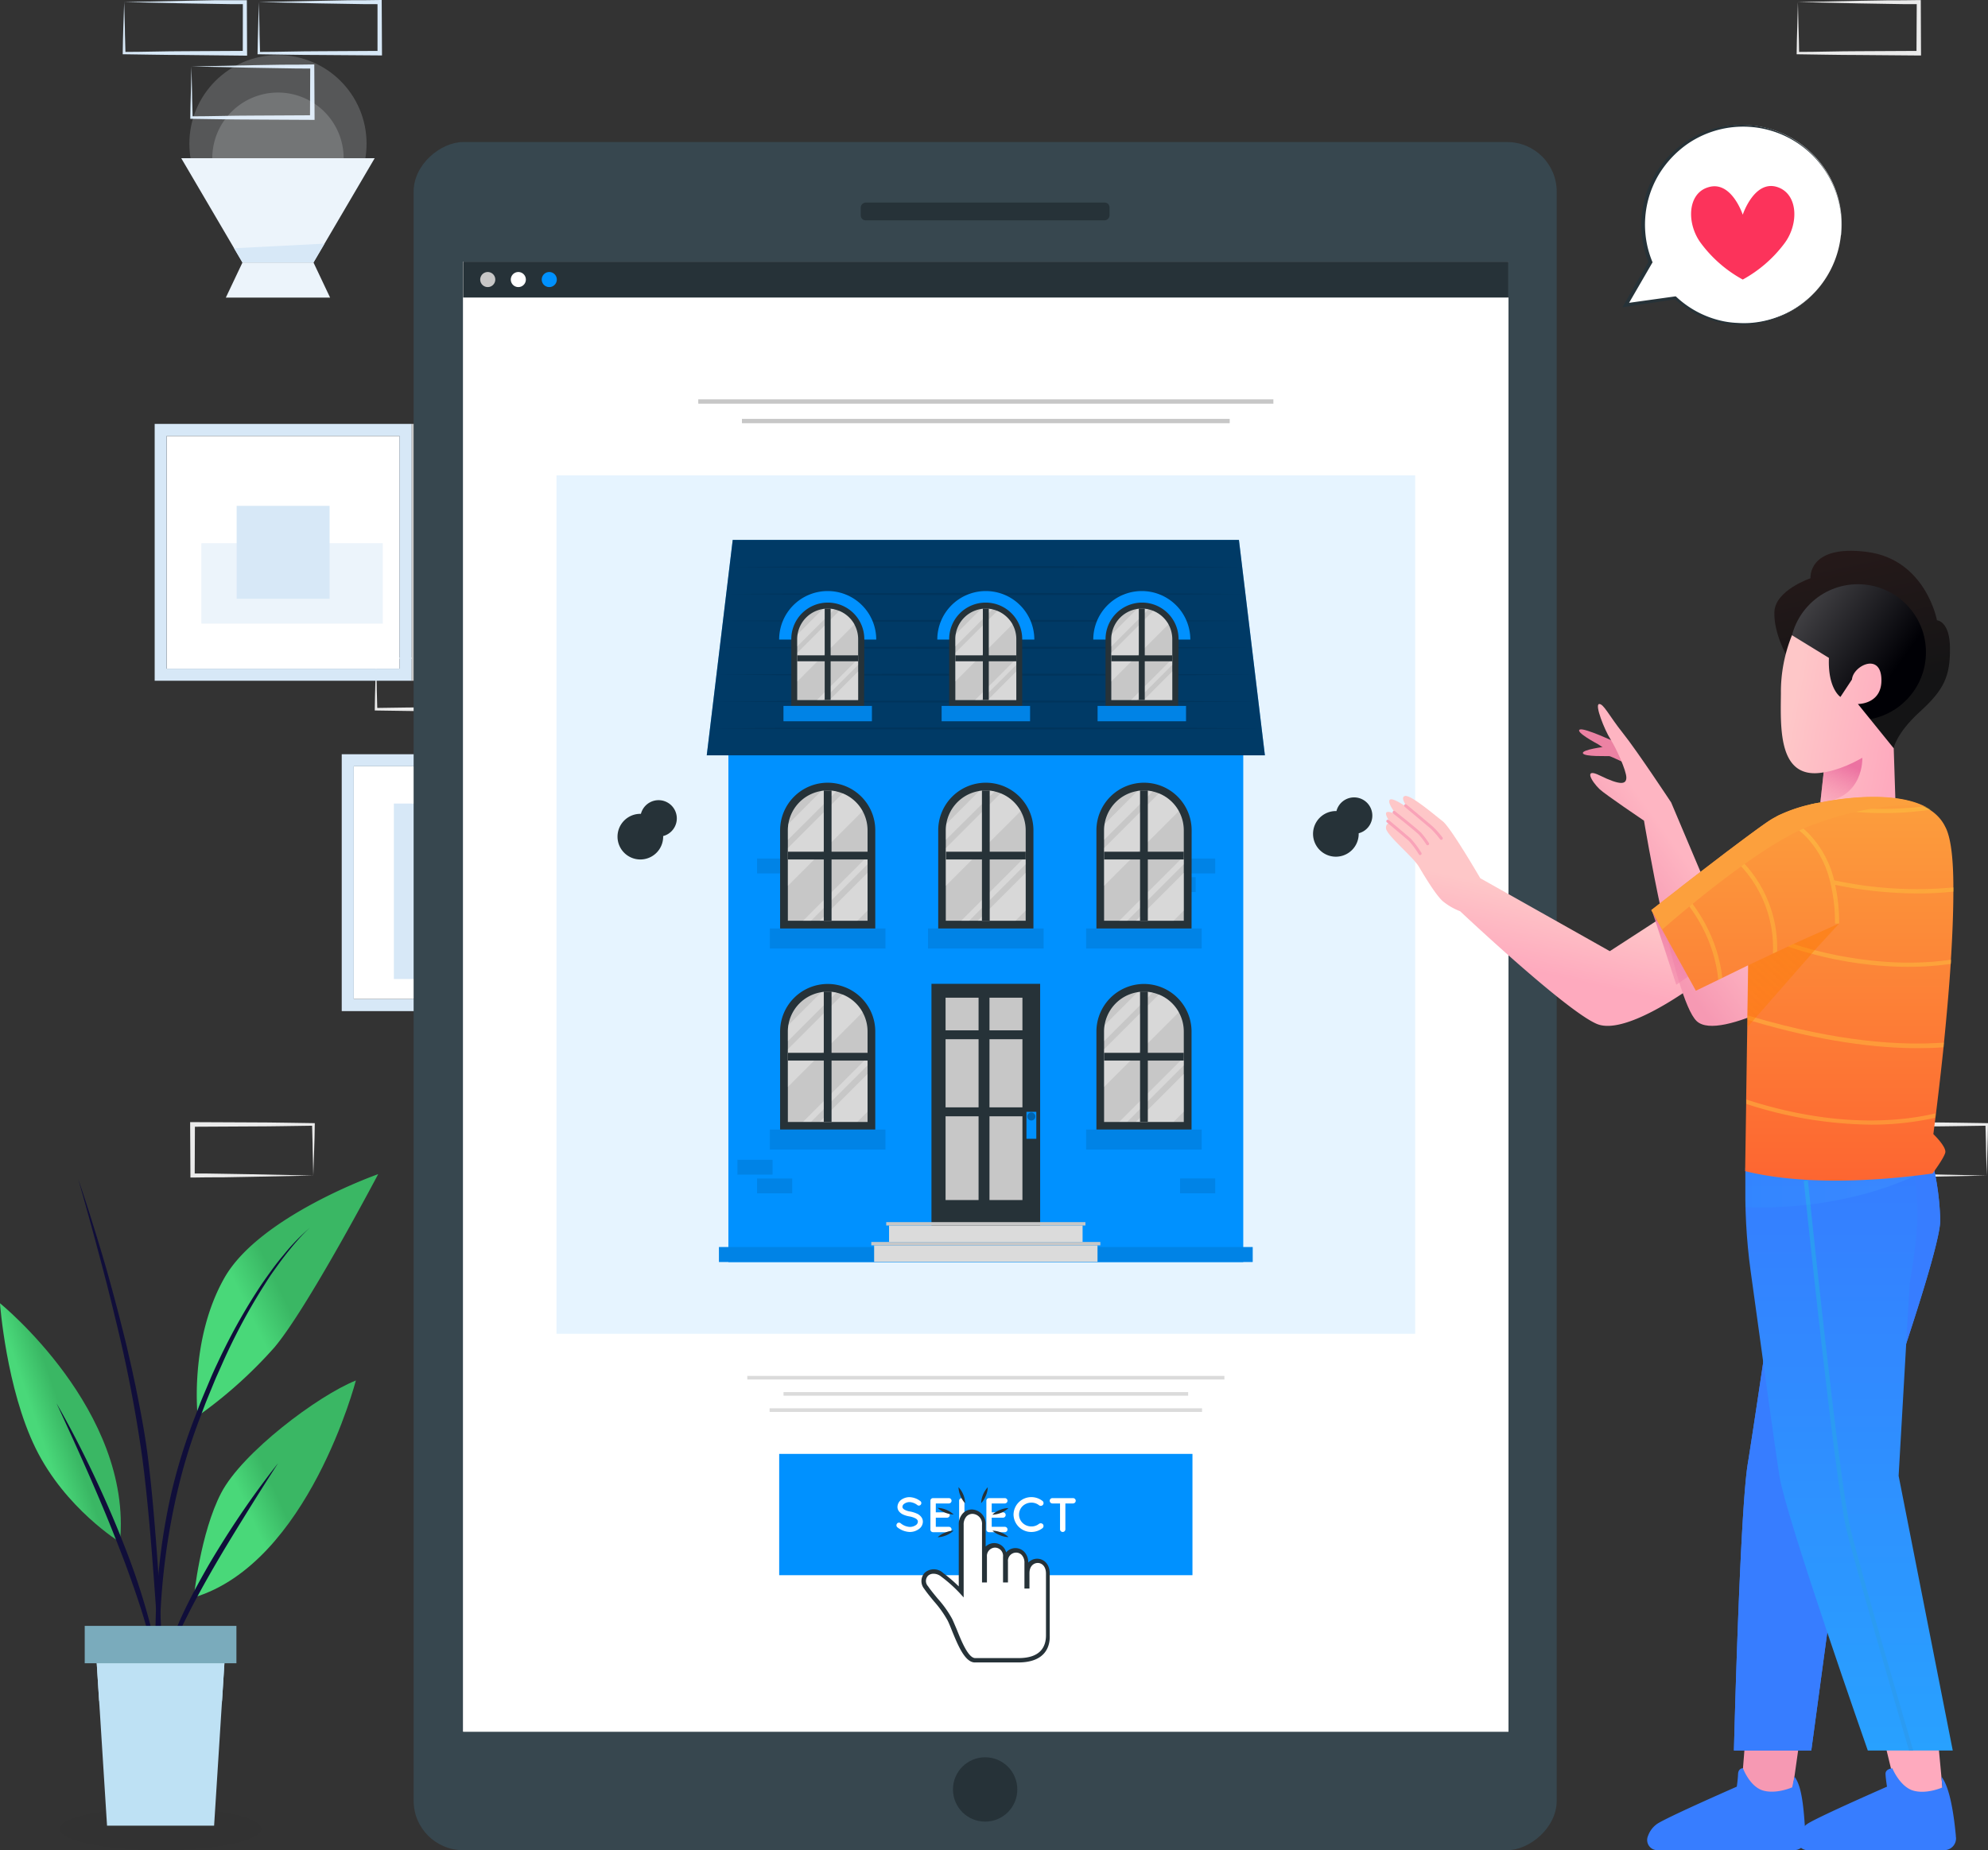 <svg xmlns="http://www.w3.org/2000/svg" xmlns:xlink="http://www.w3.org/1999/xlink" width="517.573" height="481.806" viewBox="0 0 517.573 481.806">
  <rect x="0" y="0" width="517.573" height="481.806" fill="#333333" stroke="none"/>
  <defs>
    <linearGradient id="linear-gradient" x1="0.662" y1="0.768" x2="0.5" y2="0.868" gradientUnits="objectBoundingBox">
      <stop offset="0" stop-color="#3ab764"/>
      <stop offset="1" stop-color="#49d879"/>
    </linearGradient>
    <linearGradient id="linear-gradient-4" x1="0.403" y1="0.748" x2="0.498" y2="0.438" gradientUnits="objectBoundingBox">
      <stop offset="0" stop-color="#feaabe"/>
      <stop offset="1" stop-color="#fec7c8"/>
    </linearGradient>
    <linearGradient id="linear-gradient-5" x1="0.242" y1="0.703" x2="0.445" y2="0.504" gradientUnits="objectBoundingBox">
      <stop offset="0" stop-color="#f699b3"/>
      <stop offset="1" stop-color="#feb5c2"/>
    </linearGradient>
    <linearGradient id="linear-gradient-6" x1="0.663" y1="0.011" x2="0.108" y2="1.48" gradientUnits="objectBoundingBox">
      <stop offset="0" stop-color="#ec72a1"/>
      <stop offset="1" stop-color="#f699b3" stop-opacity="0.302"/>
    </linearGradient>
    <linearGradient id="linear-gradient-7" x1="0.5" x2="0.5" y2="1" gradientUnits="objectBoundingBox">
      <stop offset="0" stop-color="#367cff"/>
      <stop offset="1" stop-color="#28a1ff"/>
    </linearGradient>
    <linearGradient id="linear-gradient-8" y1="0.5" x2="1" y2="0.5" gradientUnits="objectBoundingBox">
      <stop offset="0" stop-color="#28a1ff"/>
      <stop offset="1" stop-color="#56b5ff"/>
    </linearGradient>
    <linearGradient id="linear-gradient-9" x1="0.558" y1="0.711" x2="0.433" y2="0.041" gradientUnits="objectBoundingBox">
      <stop offset="0" stop-color="#141415"/>
      <stop offset="1" stop-color="#251919"/>
    </linearGradient>
    <linearGradient id="linear-gradient-10" x1="0.549" y1="0.796" x2="0.387" y2="-0.177" gradientUnits="objectBoundingBox">
      <stop offset="0" stop-color="#000005"/>
      <stop offset="1" stop-color="#4e4d50"/>
    </linearGradient>
    <linearGradient id="linear-gradient-11" x1="0.997" y1="0.702" x2="0.107" y2="0.457" xlink:href="#linear-gradient-4"/>
    <linearGradient id="linear-gradient-12" x1="0.597" y1="0.138" x2="0.19" y2="1.109" xlink:href="#linear-gradient-6"/>
    <linearGradient id="linear-gradient-13" x1="0.5" x2="0.5" y2="1" gradientUnits="objectBoundingBox">
      <stop offset="0" stop-color="#fca03d"/>
      <stop offset="1" stop-color="#fd6531"/>
    </linearGradient>
    <linearGradient id="linear-gradient-14" x1="-0.075" y1="-4.345" x2="3.11" y2="22.143" gradientUnits="objectBoundingBox">
      <stop offset="0" stop-color="#fed450"/>
      <stop offset="1" stop-color="#feb202" stop-opacity="0.302"/>
    </linearGradient>
    <linearGradient id="linear-gradient-15" x1="-0.827" y1="0.024" x2="6.514" y2="2.678" xlink:href="#linear-gradient-14"/>
    <linearGradient id="linear-gradient-16" x1="-0.842" y1="0.026" x2="6.589" y2="2.67" xlink:href="#linear-gradient-14"/>
    <linearGradient id="linear-gradient-17" x1="-0.309" y1="-0.313" x2="3.726" y2="4.434" xlink:href="#linear-gradient-14"/>
    <linearGradient id="linear-gradient-18" x1="-0.095" y1="-2.655" x2="3.231" y2="14.426" xlink:href="#linear-gradient-14"/>
    <linearGradient id="linear-gradient-19" x1="-0.123" y1="-2.215" x2="3.328" y2="12.707" xlink:href="#linear-gradient-14"/>
    <linearGradient id="linear-gradient-20" x1="-0.097" y1="-2.882" x2="3.205" y2="15.071" xlink:href="#linear-gradient-14"/>
    <linearGradient id="linear-gradient-21" x1="0.586" y1="0.102" x2="-2.506" y2="3.883" gradientUnits="objectBoundingBox">
      <stop offset="0" stop-color="#fe7b03"/>
      <stop offset="1" stop-color="#fe7b03" stop-opacity="0.302"/>
    </linearGradient>
  </defs>
  <g id="Group_1260" data-name="Group 1260" transform="translate(1960.428 -1785)">
    <g id="Select_house-cuate" data-name="Select house-cuate" transform="translate(-1928.476 1785)">
      <g id="freepik--background-complete--inject-2" transform="translate(0 0)">
        <path id="Path_27985" data-name="Path 27985" d="M60.777,61.6l15.591-.333,7.914-.131c2.65,0,5.3,0,7.962-.059h.523v.535l.071,13.3v.594h-.594l-15.7-.083c-5.253,0-10.493-.131-15.734-.19H60.48v-.321c0-2.258.107-4.492.154-6.714Zm0,0,.166,6.726c0,2.21.131,4.4.154,6.572l-.321-.321c5.241,0,10.481-.19,15.734-.19l15.734-.083-.594.594.059-13.3.535.535c-2.6,0-5.181,0-7.784-.071l-7.819-.131Z" transform="translate(-42.892 -44.289)" fill="#d7e8f7"/>
        <path id="Path_27986" data-name="Path 27986" d="M75.553,47.5l15.591-.333,7.914-.154c2.65,0,5.312,0,7.962-.059h.523v.535l.071,13.3v.594h-.57L91.287,61.27c-5.253,0-10.493-.131-15.734-.19H75.22v-.285c0-2.258.107-4.492.154-6.714Zm0,0,.166,6.726c0,2.21.131,4.4.154,6.572l-.321-.321c5.241,0,10.481-.19,15.734-.19l15.758-.083-.594.594V47.5l.535.535c-2.591,0-5.181,0-7.784-.071l-7.819-.131Z" transform="translate(-40.116 -46.95)" fill="#d7e8f7"/>
        <path id="Path_27987" data-name="Path 27987" d="M101.233,191.265l15.591-.333,7.914-.131c2.65,0,5.312,0,7.962-.071h.523v.535l.071,13.3v.594H132.7l-15.734-.083c-5.253,0-10.493-.131-15.734-.19H100.9v-.321c0-2.258.107-4.5.154-6.726Zm0,0,.166,6.714c0,2.21.131,4.409.154,6.583l-.321-.333c5.241-.059,10.481-.178,15.734-.19l15.734-.071-.594.594v-13.3l.535.523c-2.6,0-5.181,0-7.784-.059l-7.819-.131Z" transform="translate(-35.279 -19.869)" fill="#ebebeb"/>
        <path id="Path_27988" data-name="Path 27988" d="M116.053,177.155l15.591-.333,7.914-.131c2.65-.059,5.312,0,7.962-.071h.523v.535l.071,13.3v.594h-.594l-15.734-.083c-5.253,0-10.493-.131-15.734-.19h-.333v-.321c0-2.258.107-4.5.166-6.726Zm0,0,.166,6.714c0,2.21.131,4.409.154,6.583l-.321-.309c5.241,0,10.481-.178,15.734-.19l15.734-.071-.594.594v-13.3l.535.523h-7.784l-7.819-.131Z" transform="translate(-32.488 -22.526)" fill="#ebebeb"/>
        <path id="Path_27989" data-name="Path 27989" d="M46.06,47.487l15.6-.333L69.518,47H78v.535l.059,13.3v.594h-.606L61.735,61.26c-5.241,0-10.481-.131-15.734-.19H45.68v-.285c0-2.258.107-4.492.154-6.714Zm0,0,.178,6.726c0,2.21.131,4.4.154,6.572l-.333-.321c5.253,0,10.493-.19,15.734-.19l15.734-.083-.594.594.024-13.3.523.535c-2.591,0-5.169,0-7.772-.071l-7.819-.131Z" transform="translate(-45.68 -46.941)" fill="#d7e8f7"/>
        <path id="Path_27990" data-name="Path 27990" d="M444.352,292.646l-15.591.321-7.914.143c-2.65,0-5.3,0-7.962.059h-.523v-.535l-.071-13.3v-.606h.594l15.734.071c5.253,0,10.493.131,15.734.19h.333v.321c0,2.246-.107,4.492-.154,6.714Zm0,0-.166-6.726c0-2.21-.131-4.4-.154-6.572l.321.321c-5.241.059-10.481.19-15.734.19l-15.734.083.594-.594-.059,13.3-.535-.535c2.6,0,5.181,0,7.784.071l7.819.131Z" transform="translate(23.372 -3.293)" fill="#ebebeb"/>
        <path id="Path_27991" data-name="Path 27991" d="M459.132,306.754l-15.6.321-7.914.143c-2.65,0-5.3,0-7.95.059h-.535v-.523l-.059-13.3v-.606h.606l15.734.071c5.241,0,10.481.131,15.734.19h.321v.321c0,2.246-.107,4.492-.154,6.714Zm0,0-.178-6.726c0-2.21-.131-4.4-.154-6.572l.333.321c-5.253.059-10.493.19-15.734.19l-15.734.083.594-.594-.083,13.3-.523-.535c2.591,0,5.169,0,7.772.071l7.819.131Z" transform="translate(26.156 -0.634)" fill="#ebebeb"/>
        <path id="Path_27992" data-name="Path 27992" d="M92.512,306.754l-15.591.321-7.914.143c-2.65,0-5.312,0-7.962.059h-.523v-.523l-.071-13.3v-.606H61.1l15.734.071c5.253,0,10.493.131,15.734.19H92.9v.321c0,2.246-.107,4.492-.166,6.714Zm0,0-.166-6.726c0-2.21-.131-4.4-.154-6.572l.321.321c-5.241.059-10.481.19-15.734.19L61.1,294.05l.594-.594-.059,13.3-.535-.535c2.591,0,5.181,0,7.784.071l7.819.131Z" transform="translate(-42.898 -0.634)" fill="#ebebeb"/>
        <path id="Path_27993" data-name="Path 27993" d="M412.731,47.493l15.6-.333,7.914-.131c2.638,0,5.3,0,7.95-.059h.535V47.5l.059,13.3V61.4H444.2l-15.734-.131c-5.241,0-10.493-.131-15.734-.19h-.321v-.285c0-2.258.1-4.492.154-6.714Zm0,0,.166,6.726c.059,2.21.143,4.4.154,6.572l-.321-.321c5.241,0,10.493-.19,15.734-.19L444.2,60.2l-.594.594.071-13.3.523.535c-2.591,0-5.181,0-7.772-.071l-7.867-.131Z" transform="translate(23.395 -46.946)" fill="#ebebeb"/>
        <rect id="Rectangle_2171" data-name="Rectangle 2171" width="60.582" height="60.582" transform="translate(11.468 113.535)" fill="#fff"/>
        <path id="Path_27994" data-name="Path 27994" d="M52.68,139.84v66.892h66.928V139.84Zm63.731,63.743H55.805V142.977h60.606Z" transform="translate(-44.362 -29.454)" fill="#d7e8f7"/>
        <rect id="Rectangle_2172" data-name="Rectangle 2172" width="20.939" height="47.225" transform="translate(67.701 141.45) rotate(90)" fill="rgba(215,232,247,0.47)"/>
        <rect id="Rectangle_2173" data-name="Rectangle 2173" width="24.195" height="24.195" transform="translate(53.856 131.729) rotate(90)" fill="#d7e8f7"/>
        <rect id="Rectangle_2174" data-name="Rectangle 2174" width="2.579" height="66.892" transform="translate(75.211 110.386)" fill="#c7c7c7"/>
        <rect id="Rectangle_2175" data-name="Rectangle 2175" width="60.582" height="60.582" transform="translate(60.166 199.572)" fill="#fff"/>
        <rect id="Rectangle_2176" data-name="Rectangle 2176" width="15.817" height="45.692" transform="translate(70.588 209.257)" fill="#d7e8f7"/>
        <path id="Path_27995" data-name="Path 27995" d="M93.66,212.23v66.892h66.952V212.23ZM157.4,275.973H96.8V215.367H157.4Z" transform="translate(-36.643 -15.819)" fill="#d7e8f7"/>
        <rect id="Rectangle_2177" data-name="Rectangle 2177" width="24.195" height="24.195" transform="translate(78.372 217.766)" fill="#ebebeb"/>
        <rect id="Rectangle_2178" data-name="Rectangle 2178" width="2.579" height="66.892" transform="translate(123.91 196.411)" fill="#c7c7c7"/>
        <circle id="Ellipse_207" data-name="Ellipse 207" cx="23.066" cy="23.066" r="23.066" transform="translate(17.35 14.343)" fill="#ecf4fb" opacity="0.19"/>
        <path id="Path_27996" data-name="Path 27996" d="M99.5,84.33a17.1,17.1,0,1,1-17.1-17.1A17.1,17.1,0,0,1,99.5,84.33Z" transform="translate(-41.984 -43.13)" fill="#ecf4fb" opacity="0.19"/>
        <path id="Path_27997" data-name="Path 27997" d="M108.862,81.62,92.927,108.774H74.436L58.5,81.62Z" transform="translate(-43.265 -40.42)" fill="#ecf4fb"/>
        <path id="Path_27998" data-name="Path 27998" d="M95.412,113.608H68.27L72.6,104.47H91.086Z" transform="translate(-41.425 -36.116)" fill="#ecf4fb"/>
        <path id="Path_27999" data-name="Path 27999" d="M93.623,100.34l-2.876,4.908h-18.5L70.07,101.54Z" transform="translate(-41.086 -36.894)" fill="#d7e8f7"/>
      </g>
      <g id="freepik--Device--inject-2" transform="translate(75.734 36.993)">
        <rect id="Rectangle_2180" data-name="Rectangle 2180" width="444.813" height="297.599" rx="12.89" transform="translate(297.599) rotate(90)" fill="#37474f"/>
        <rect id="Rectangle_2181" data-name="Rectangle 2181" width="272.145" height="382.816" transform="translate(12.894 31.135)" fill="#fff"/>
        <rect id="Rectangle_2182" data-name="Rectangle 2182" width="4.623" height="64.765" rx="1.25" transform="translate(181.176 15.758) rotate(90)" fill="#263238"/>
        <circle id="Ellipse_209" data-name="Ellipse 209" cx="8.378" cy="8.378" r="8.378" transform="translate(140.416 420.618)" fill="#263238"/>
        <rect id="Rectangle_2183" data-name="Rectangle 2183" width="272.145" height="382.816" transform="translate(12.894 31.135)" fill="#fff"/>
        <rect id="Rectangle_2184" data-name="Rectangle 2184" width="272.145" height="9.352" transform="translate(12.894 31.135)" fill="#263238"/>
        <path id="Path_28038" data-name="Path 28038" d="M127.922,108.521a1.961,1.961,0,1,1-1.961-1.961,1.961,1.961,0,0,1,1.961,1.961Z" transform="translate(-106.662 -72.716)" fill="#c7c7c7"/>
        <path id="Path_28039" data-name="Path 28039" d="M134.622,108.521a1.961,1.961,0,1,1-1.961-1.961A1.961,1.961,0,0,1,134.622,108.521Z" transform="translate(-105.4 -72.716)" fill="#fff"/>
        <path id="Path_28040" data-name="Path 28040" d="M141.4,108.521a1.961,1.961,0,1,1-1.961-1.961,1.961,1.961,0,0,1,1.961,1.961Z" transform="translate(-104.123 -72.716)" fill="#0091ff"/>
        <rect id="Rectangle_2185" data-name="Rectangle 2185" width="223.553" height="223.553" transform="translate(37.195 86.785)" fill="#0091ff" opacity="0.1"/>
        <g id="Group_1259" data-name="Group 1259" transform="translate(53.084 174.937)">
          <path id="Path_28041" data-name="Path 28041" d="M159.229,251.547l-3.529-3.3,3.529-3.3.559.594-2.888,2.709,2.888,2.709Z" transform="translate(-152.587 -242.254)" fill="#263238"/>
          <path id="Path_28042" data-name="Path 28042" d="M159.022,254.564a5.942,5.942,0,1,1,5.942-5.942A5.942,5.942,0,0,1,159.022,254.564Zm0-10.7a4.747,4.747,0,1,1,0,.012Z" transform="translate(-153.08 -242.68)" fill="#263238"/>
        </g>
        <g id="Group_1258" data-name="Group 1258" transform="translate(234.165 174.213)">
          <path id="Path_28043" data-name="Path 28043" d="M310.96,251.547l-.57-.594,2.888-2.709-2.888-2.709.57-.594,3.529,3.3Z" transform="translate(-305.72 -242.254)" fill="#263238"/>
          <path id="Path_28044" data-name="Path 28044" d="M312.4,254.564a5.942,5.942,0,1,1,5.942-5.942A5.942,5.942,0,0,1,312.4,254.564Zm0-10.7a4.747,4.747,0,1,1,0,.012Z" transform="translate(-306.46 -242.68)" fill="#263238"/>
        </g>
        <rect id="Rectangle_2186" data-name="Rectangle 2186" width="134.046" height="132.347" transform="translate(81.949 159.311)" fill="#0091ff"/>
        <rect id="Rectangle_2187" data-name="Rectangle 2187" width="9.15" height="3.862" transform="translate(203.601 195.306) rotate(180)" opacity="0.1"/>
        <rect id="Rectangle_2188" data-name="Rectangle 2188" width="9.15" height="3.862" transform="translate(208.699 190.446) rotate(180)" opacity="0.1"/>
        <rect id="Rectangle_2189" data-name="Rectangle 2189" width="9.15" height="3.862" transform="translate(198.491 190.446) rotate(180)" opacity="0.1"/>
        <rect id="Rectangle_2190" data-name="Rectangle 2190" width="9.15" height="3.862" transform="translate(98.562 190.446) rotate(180)" opacity="0.1"/>
        <rect id="Rectangle_2191" data-name="Rectangle 2191" width="9.15" height="3.862" transform="translate(98.562 273.761) rotate(180)" opacity="0.1"/>
        <rect id="Rectangle_2192" data-name="Rectangle 2192" width="9.15" height="3.862" transform="translate(93.452 268.889) rotate(180)" opacity="0.1"/>
        <rect id="Rectangle_2193" data-name="Rectangle 2193" width="9.15" height="3.862" transform="translate(208.699 273.749) rotate(180)" opacity="0.1"/>
        <rect id="Rectangle_2194" data-name="Rectangle 2194" width="9.15" height="3.862" transform="translate(151.087 225.656)" opacity="0.1"/>
        <rect id="Rectangle_2195" data-name="Rectangle 2195" width="9.15" height="3.862" transform="translate(145.977 230.541)" opacity="0.1"/>
        <rect id="Rectangle_2196" data-name="Rectangle 2196" width="138.966" height="3.898" transform="translate(79.489 287.748)" fill="#0091ff"/>
        <rect id="Rectangle_2197" data-name="Rectangle 2197" width="138.966" height="3.898" transform="translate(79.489 287.748)" opacity="0.1"/>
        <path id="Path_28045" data-name="Path 28045" d="M312.18,165.26H180.392l-6.762,56.1H318.942Z" transform="translate(-97.314 -61.659)" fill="#0091ff"/>
        <path id="Path_28046" data-name="Path 28046" d="M312.18,165.26H180.392l-6.762,56.1H318.942Z" transform="translate(-97.314 -61.659)" opacity="0.6"/>
        <g id="Group_1247" data-name="Group 1247" transform="translate(77.16 110.398)" opacity="0.1">
          <path id="Path_28047" data-name="Path 28047" d="M174.34,206.617l17.956-.143,17.956-.048,35.912-.107,35.912.107,17.968.048,17.956.143-17.956.154-17.968.048-35.912.1-35.912-.1L192.3,206.76Z" transform="translate(-174.34 -164.324)"/>
          <path id="Path_28048" data-name="Path 28048" d="M175.05,200.727l17.742-.143,17.742-.048,35.484-.107,35.484.107,17.742.048,17.742.143-17.742.143-17.742.059-35.484.1-35.484-.1-17.742-.059Z" transform="translate(-174.206 -165.433)"/>
          <path id="Path_28049" data-name="Path 28049" d="M175.76,194.837l17.528-.143,17.528-.048,35.068-.107,35.056.1,17.528.059,17.54.143-17.54.143-17.528.059-35.056.1-35.068-.1-17.528-.059Z" transform="translate(-174.073 -166.542)"/>
          <path id="Path_28050" data-name="Path 28050" d="M176.47,188.947,193.8,188.8l17.314-.059,34.641-.1,34.641.1,17.314.059,17.326.143-17.326.143-17.314.059-34.641.1-34.641-.107L193.8,189.09Z" transform="translate(-173.939 -167.652)"/>
          <path id="Path_28051" data-name="Path 28051" d="M177.18,183.057l17.112-.143,17.1-.059,34.225-.1,34.213.1,17.112.059,17.112.143-17.112.143-17.112.048-34.213.107-34.225-.107-17.1-.048Z" transform="translate(-173.805 -168.761)"/>
          <path id="Path_28052" data-name="Path 28052" d="M177.89,177.167l16.9-.143,16.9-.059,33.8-.1,33.8.1,16.9.048,16.9.154-16.9.143-16.9.048-33.8.107-33.8-.107-16.9-.048Z" transform="translate(-173.671 -169.871)"/>
          <path id="Path_28053" data-name="Path 28053" d="M178.6,171.265l16.684-.143,16.7-.048,33.369-.1,33.369.1,16.685.048,16.7.143-16.7.154-16.685.048-33.369.1-33.369-.1-16.7-.048Z" transform="translate(-173.538 -170.98)"/>
        </g>
        <rect id="Rectangle_2198" data-name="Rectangle 2198" width="28.295" height="64.444" transform="translate(134.819 219.204)" fill="#263238"/>
        <rect id="Rectangle_2199" data-name="Rectangle 2199" width="2.567" height="7.023" transform="translate(159.548 252.537)" fill="#0091ff"/>
        <path id="Path_28054" data-name="Path 28054" d="M245.951,291.788a1.046,1.046,0,1,1-1.046-1.058,1.058,1.058,0,0,1,1.046,1.058Z" transform="translate(-84.086 -38.027)" opacity="0.32"/>
        <rect id="Rectangle_2200" data-name="Rectangle 2200" width="8.592" height="8.497" transform="translate(138.491 222.816)" fill="#c7c7c7"/>
        <rect id="Rectangle_2201" data-name="Rectangle 2201" width="8.592" height="17.742" transform="translate(138.491 233.63)" fill="#c7c7c7"/>
        <rect id="Rectangle_2202" data-name="Rectangle 2202" width="8.592" height="21.806" transform="translate(138.491 253.702)" fill="#c7c7c7"/>
        <rect id="Rectangle_2203" data-name="Rectangle 2203" width="8.58" height="8.497" transform="translate(149.923 222.816)" fill="#c7c7c7"/>
        <rect id="Rectangle_2204" data-name="Rectangle 2204" width="8.58" height="17.742" transform="translate(149.923 233.63)" fill="#c7c7c7"/>
        <rect id="Rectangle_2205" data-name="Rectangle 2205" width="8.58" height="21.806" transform="translate(149.923 253.702)" fill="#c7c7c7"/>
        <rect id="Rectangle_2206" data-name="Rectangle 2206" width="58.158" height="4.29" transform="translate(119.893 287.308)" fill="#dbdbdb"/>
        <rect id="Rectangle_2207" data-name="Rectangle 2207" width="59.632" height="0.879" transform="translate(119.156 286.429)" fill="#c7c7c7"/>
        <rect id="Rectangle_2208" data-name="Rectangle 2208" width="50.386" height="4.29" transform="translate(123.779 282.139)" fill="#dbdbdb"/>
        <rect id="Rectangle_2209" data-name="Rectangle 2209" width="51.86" height="0.879" transform="translate(123.042 281.259)" fill="#c7c7c7"/>
        <path id="Path_28055" data-name="Path 28055" d="M224.14,189.1a12.632,12.632,0,0,1,12.632-12.632h0A12.632,12.632,0,0,1,249.4,189.1Z" transform="translate(-87.8 -59.548)" fill="#0091ff"/>
        <path id="Path_28056" data-name="Path 28056" d="M245.754,205.9H226.74v-17.4A9.507,9.507,0,0,1,236.247,179h0a9.507,9.507,0,0,1,9.507,9.507Z" transform="translate(-87.31 -59.071)" fill="#263238"/>
        <path id="Path_28057" data-name="Path 28057" d="M243.966,188.258v15.888H228.09V188.258a7.938,7.938,0,0,1,7.938-7.938h0a7.938,7.938,0,0,1,7.938,7.938Z" transform="translate(-87.056 -58.823)" fill="#c7c7c7"/>
        <g id="Group_1248" data-name="Group 1248" transform="translate(141.034 121.496)" opacity="0.3">
          <path id="Path_28058" data-name="Path 28058" d="M242.98,184.3l-14.89,14.89v-7.463L239,180.83a7.748,7.748,0,0,1,2.638,1.747A7.891,7.891,0,0,1,242.98,184.3Z" transform="translate(-228.09 -180.222)" fill="#fff"/>
          <path id="Path_28059" data-name="Path 28059" d="M242.617,194.09v7.427H235.19Z" transform="translate(-226.753 -177.725)" fill="#fff"/>
          <path id="Path_28060" data-name="Path 28060" d="M243.139,191.32v1.58L234,202.039H232.42Z" transform="translate(-227.274 -178.247)" fill="#fff"/>
          <path id="Path_28061" data-name="Path 28061" d="M237.775,180.487l-9.685,9.685v-1.913a7.545,7.545,0,0,1,.107-1.272l6.572-6.572a8.851,8.851,0,0,1,1.26-.1A7.641,7.641,0,0,1,237.775,180.487Z" transform="translate(-228.09 -180.319)" fill="#fff"/>
        </g>
        <rect id="Rectangle_2210" data-name="Rectangle 2210" width="15.865" height="1.545" transform="translate(141.034 133.666)" fill="#263238"/>
        <rect id="Rectangle_2211" data-name="Rectangle 2211" width="23.826" height="1.545" transform="translate(149.744 121.462) rotate(90)" fill="#263238"/>
        <rect id="Rectangle_2212" data-name="Rectangle 2212" width="23.018" height="3.993" transform="translate(137.469 146.833)" fill="#0091ff"/>
        <rect id="Rectangle_2213" data-name="Rectangle 2213" width="23.018" height="3.993" transform="translate(137.469 146.833)" opacity="0.1"/>
        <path id="Path_28062" data-name="Path 28062" d="M258.31,189.1a12.632,12.632,0,0,1,12.632-12.632h0A12.632,12.632,0,0,1,283.574,189.1Z" transform="translate(-81.364 -59.548)" fill="#0091ff"/>
        <path id="Path_28063" data-name="Path 28063" d="M279.907,205.9H261v-17.4A9.507,9.507,0,0,1,270.507,179h0a9.507,9.507,0,0,1,9.507,9.507Z" transform="translate(-80.858 -59.071)" fill="#263238"/>
        <path id="Path_28064" data-name="Path 28064" d="M278.136,188.258v15.888H262.26V188.258a7.938,7.938,0,0,1,7.938-7.938h0a7.938,7.938,0,0,1,7.938,7.938Z" transform="translate(-80.62 -58.823)" fill="#c7c7c7"/>
        <g id="Group_1249" data-name="Group 1249" transform="translate(181.64 121.496)" opacity="0.3">
          <path id="Path_28065" data-name="Path 28065" d="M277.15,184.3l-14.89,14.89v-7.463l10.909-10.9a7.749,7.749,0,0,1,2.638,1.747A7.892,7.892,0,0,1,277.15,184.3Z" transform="translate(-262.26 -180.222)" fill="#fff"/>
          <path id="Path_28066" data-name="Path 28066" d="M276.785,194.09v7.427H269.37Z" transform="translate(-260.921 -177.725)" fill="#fff"/>
          <path id="Path_28067" data-name="Path 28067" d="M277.309,191.32v1.58l-9.127,9.138H266.59Z" transform="translate(-261.444 -178.247)" fill="#fff"/>
          <path id="Path_28068" data-name="Path 28068" d="M271.945,180.487l-9.685,9.685v-1.913a7.548,7.548,0,0,1,.107-1.272l6.572-6.572a8.852,8.852,0,0,1,1.26-.1,7.643,7.643,0,0,1,1.747.166Z" transform="translate(-262.26 -180.319)" fill="#fff"/>
        </g>
        <rect id="Rectangle_2214" data-name="Rectangle 2214" width="15.865" height="1.545" transform="translate(181.64 133.666)" fill="#263238"/>
        <rect id="Rectangle_2215" data-name="Rectangle 2215" width="23.826" height="1.545" transform="translate(190.35 121.462) rotate(90)" fill="#263238"/>
        <rect id="Rectangle_2216" data-name="Rectangle 2216" width="23.018" height="3.993" transform="translate(178.075 146.833)" fill="#0091ff"/>
        <rect id="Rectangle_2217" data-name="Rectangle 2217" width="23.018" height="3.993" transform="translate(178.075 146.833)" opacity="0.1"/>
        <path id="Path_28069" data-name="Path 28069" d="M189.49,189.1a12.632,12.632,0,0,1,12.644-12.632h0A12.632,12.632,0,0,1,214.766,189.1Z" transform="translate(-94.327 -59.548)" fill="#0091ff"/>
        <path id="Path_28070" data-name="Path 28070" d="M211.1,205.9H192.15v-17.4A9.507,9.507,0,0,1,201.657,179h0a9.507,9.507,0,0,1,9.507,9.507Z" transform="translate(-93.826 -59.071)" fill="#263238"/>
        <path id="Path_28071" data-name="Path 28071" d="M209.315,188.258v15.888H193.45V188.258a7.938,7.938,0,0,1,7.938-7.938h0a7.938,7.938,0,0,1,7.926,7.938Z" transform="translate(-93.581 -58.823)" fill="#c7c7c7"/>
        <g id="Group_1250" data-name="Group 1250" transform="translate(99.869 121.496)" opacity="0.3">
          <path id="Path_28072" data-name="Path 28072" d="M208.358,184.3,193.48,199.19v-7.463l10.9-10.9a7.689,7.689,0,0,1,2.65,1.747A7.844,7.844,0,0,1,208.358,184.3Z" transform="translate(-193.444 -180.222)" fill="#fff"/>
          <path id="Path_28073" data-name="Path 28073" d="M207.977,194.09v7.427H200.55Z" transform="translate(-192.113 -177.725)" fill="#fff"/>
          <path id="Path_28074" data-name="Path 28074" d="M208.5,191.32v1.58l-9.138,9.138H197.78Z" transform="translate(-192.634 -178.247)" fill="#fff"/>
          <path id="Path_28075" data-name="Path 28075" d="M203.135,180.487l-9.685,9.685v-1.913a7.547,7.547,0,0,1,.107-1.272l6.56-6.572a8.852,8.852,0,0,1,1.26-.1,7.751,7.751,0,0,1,1.759.166Z" transform="translate(-193.45 -180.319)" fill="#fff"/>
        </g>
        <rect id="Rectangle_2218" data-name="Rectangle 2218" width="15.865" height="1.545" transform="translate(99.869 133.666)" fill="#263238"/>
        <rect id="Rectangle_2219" data-name="Rectangle 2219" width="23.826" height="1.545" transform="translate(108.568 121.462) rotate(90)" fill="#263238"/>
        <rect id="Rectangle_2220" data-name="Rectangle 2220" width="23.018" height="3.993" transform="translate(96.292 146.833)" fill="#0091ff"/>
        <rect id="Rectangle_2221" data-name="Rectangle 2221" width="23.018" height="3.993" transform="translate(96.292 146.833)" opacity="0.1"/>
        <path id="Path_28076" data-name="Path 28076" d="M214.477,256.426H189.7V230.865a12.4,12.4,0,0,1,12.395-12.395h0a12.383,12.383,0,0,1,12.383,12.395Z" transform="translate(-94.287 -51.637)" fill="#263238"/>
        <path id="Path_28077" data-name="Path 28077" d="M212.149,230.544v23.541H191.4V230.544a10.362,10.362,0,0,1,10.374-10.374h0a10.374,10.374,0,0,1,10.374,10.374Z" transform="translate(-93.967 -51.317)" fill="#c7c7c7"/>
        <g id="Group_1251" data-name="Group 1251" transform="translate(97.433 168.841)" opacity="0.3">
          <path id="Path_28078" data-name="Path 28078" d="M210.853,225.423,191.4,244.888V235.06l14.26-14.26a10.315,10.315,0,0,1,3.458,2.282A9.946,9.946,0,0,1,210.853,225.423Z" transform="translate(-191.4 -220.039)" fill="#fff"/>
          <path id="Path_28079" data-name="Path 28079" d="M210.838,238.21v9.828l-2.65,2.65H198.36Z" transform="translate(-190.089 -216.76)" fill="#fff"/>
          <path id="Path_28080" data-name="Path 28080" d="M211.521,234.58v2.08L196.81,251.371h-2.08Z" transform="translate(-190.772 -217.444)" fill="#fff"/>
          <path id="Path_28081" data-name="Path 28081" d="M204.056,220.421,191.4,233.042v-2.5a9.621,9.621,0,0,1,.131-1.664l8.592-8.592a10.7,10.7,0,0,1,1.64-.131A10.348,10.348,0,0,1,204.056,220.421Z" transform="translate(-191.4 -220.16)" fill="#fff"/>
        </g>
        <rect id="Rectangle_2222" data-name="Rectangle 2222" width="20.749" height="2.02" transform="translate(97.433 184.801)" fill="#263238"/>
        <rect id="Rectangle_2223" data-name="Rectangle 2223" width="33.916" height="2.02" transform="translate(108.806 168.853) rotate(90)" fill="#263238"/>
        <rect id="Rectangle_2224" data-name="Rectangle 2224" width="30.089" height="5.217" transform="translate(92.751 204.789)" opacity="0.1"/>
        <path id="Path_28082" data-name="Path 28082" d="M249.129,256.426H224.34V230.865a12.4,12.4,0,0,1,12.395-12.395h0a12.4,12.4,0,0,1,12.395,12.395Z" transform="translate(-87.763 -51.637)" fill="#263238"/>
        <path id="Path_28083" data-name="Path 28083" d="M246.8,230.544v23.541H226V230.544a10.374,10.374,0,0,1,10.374-10.374h0A10.374,10.374,0,0,1,246.8,230.544Z" transform="translate(-87.45 -51.317)" fill="#c7c7c7"/>
        <g id="Group_1252" data-name="Group 1252" transform="translate(138.55 168.841)" opacity="0.3">
          <path id="Path_28084" data-name="Path 28084" d="M245.513,225.423,226,244.888V235.06l14.26-14.26a10.386,10.386,0,0,1,5.205,4.623Z" transform="translate(-226 -220.039)" fill="#fff"/>
          <path id="Path_28085" data-name="Path 28085" d="M245.478,238.21v9.828l-2.65,2.65H233Z" transform="translate(-224.682 -216.76)" fill="#fff"/>
          <path id="Path_28086" data-name="Path 28086" d="M246.16,234.58v2.08l-14.712,14.712H229.38Z" transform="translate(-225.363 -217.444)" fill="#fff"/>
          <path id="Path_28087" data-name="Path 28087" d="M238.715,220.421,226,233.042v-2.5a9.63,9.63,0,0,1,.143-1.664l8.58-8.592a10.8,10.8,0,0,1,1.652-.131,10.433,10.433,0,0,1,2.341.261Z" transform="translate(-226 -220.16)" fill="#fff"/>
        </g>
        <rect id="Rectangle_2225" data-name="Rectangle 2225" width="20.749" height="2.02" transform="translate(138.598 184.801)" fill="#263238"/>
        <rect id="Rectangle_2226" data-name="Rectangle 2226" width="33.916" height="2.02" transform="translate(149.982 168.853) rotate(90)" fill="#263238"/>
        <rect id="Rectangle_2227" data-name="Rectangle 2227" width="30.089" height="5.217" transform="translate(133.927 204.789)" opacity="0.1"/>
        <path id="Path_28088" data-name="Path 28088" d="M283.765,256.426H259V230.865a12.4,12.4,0,0,1,12.395-12.395h0a12.4,12.4,0,0,1,12.395,12.395Z" transform="translate(-81.234 -51.637)" fill="#263238"/>
        <path id="Path_28089" data-name="Path 28089" d="M281.429,230.544v23.541H260.68V230.544a10.374,10.374,0,0,1,10.374-10.374h0a10.374,10.374,0,0,1,10.374,10.374Z" transform="translate(-80.918 -51.317)" fill="#c7c7c7"/>
        <g id="Group_1253" data-name="Group 1253" transform="translate(179.762 168.841)" opacity="0.3">
          <path id="Path_28090" data-name="Path 28090" d="M280.145,225.423,260.68,244.888V235.06l14.26-14.26a10.244,10.244,0,0,1,5.2,4.623Z" transform="translate(-260.68 -220.039)" fill="#fff"/>
          <path id="Path_28091" data-name="Path 28091" d="M280.118,238.21v9.828l-2.65,2.65H267.64Z" transform="translate(-259.369 -216.76)" fill="#fff"/>
          <path id="Path_28092" data-name="Path 28092" d="M280.8,234.58v2.08l-14.712,14.712H264.02Z" transform="translate(-260.051 -217.444)" fill="#fff"/>
          <path id="Path_28093" data-name="Path 28093" d="M273.348,220.421l-12.668,12.62v-2.5a9.627,9.627,0,0,1,.143-1.664l8.58-8.592a10.934,10.934,0,0,1,1.652-.131A10.349,10.349,0,0,1,273.348,220.421Z" transform="translate(-260.68 -220.16)" fill="#fff"/>
        </g>
        <rect id="Rectangle_2228" data-name="Rectangle 2228" width="20.749" height="2.02" transform="translate(179.762 184.801)" fill="#263238"/>
        <rect id="Rectangle_2229" data-name="Rectangle 2229" width="33.916" height="2.02" transform="translate(191.147 168.841) rotate(90)" fill="#263238"/>
        <rect id="Rectangle_2230" data-name="Rectangle 2230" width="30.089" height="5.217" transform="translate(175.092 204.789)" opacity="0.1"/>
        <path id="Path_28094" data-name="Path 28094" d="M214.477,300.478H189.7V274.965a12.4,12.4,0,0,1,12.395-12.395h0a12.383,12.383,0,0,1,12.383,12.395Z" transform="translate(-94.287 -43.331)" fill="#263238"/>
        <path id="Path_28095" data-name="Path 28095" d="M212.149,274.646v23.541H191.4V274.646a10.374,10.374,0,0,1,10.374-10.386h0a10.374,10.374,0,0,1,10.374,10.386Z" transform="translate(-93.967 -43.012)" fill="#c7c7c7"/>
        <g id="Group_1254" data-name="Group 1254" transform="translate(97.433 221.247)" opacity="0.3">
          <path id="Path_28096" data-name="Path 28096" d="M210.853,269.493,191.4,288.958V279.13l14.26-14.26a10.316,10.316,0,0,1,3.458,2.282,9.946,9.946,0,0,1,1.735,2.341Z" transform="translate(-191.4 -264.144)" fill="#fff"/>
          <path id="Path_28097" data-name="Path 28097" d="M210.838,282.28v9.828l-2.65,2.65H198.36Z" transform="translate(-190.089 -260.865)" fill="#fff"/>
          <path id="Path_28098" data-name="Path 28098" d="M211.521,278.65v2.08L196.81,295.441h-2.08Z" transform="translate(-190.772 -261.549)" fill="#fff"/>
          <path id="Path_28099" data-name="Path 28099" d="M204.056,264.486,191.4,277.154v-2.507a9.755,9.755,0,0,1,.131-1.676l8.592-8.58a10.7,10.7,0,0,1,1.64-.131,10.349,10.349,0,0,1,2.294.226Z" transform="translate(-191.4 -264.259)" fill="#fff"/>
        </g>
        <rect id="Rectangle_2231" data-name="Rectangle 2231" width="20.749" height="2.02" transform="translate(97.433 237.172)" fill="#263238"/>
        <rect id="Rectangle_2232" data-name="Rectangle 2232" width="33.916" height="2.02" transform="translate(108.806 221.224) rotate(90)" fill="#263238"/>
        <rect id="Rectangle_2233" data-name="Rectangle 2233" width="30.089" height="5.217" transform="translate(92.751 257.148)" opacity="0.1"/>
        <path id="Path_28100" data-name="Path 28100" d="M283.765,300.478H259V274.965a12.4,12.4,0,0,1,12.395-12.395h0a12.4,12.4,0,0,1,12.371,12.395Z" transform="translate(-81.234 -43.331)" fill="#263238"/>
        <path id="Path_28101" data-name="Path 28101" d="M281.429,274.646v23.541H260.68V274.646a10.374,10.374,0,0,1,10.374-10.386h0a10.374,10.374,0,0,1,10.374,10.386Z" transform="translate(-80.918 -43.012)" fill="#c7c7c7"/>
        <g id="Group_1255" data-name="Group 1255" transform="translate(179.762 221.247)" opacity="0.3">
          <path id="Path_28102" data-name="Path 28102" d="M280.145,269.493,260.68,288.958V279.13l14.26-14.26a10.243,10.243,0,0,1,5.2,4.623Z" transform="translate(-260.68 -264.144)" fill="#fff"/>
          <path id="Path_28103" data-name="Path 28103" d="M280.118,282.28v9.828l-2.65,2.65H267.64Z" transform="translate(-259.369 -260.865)" fill="#fff"/>
          <path id="Path_28104" data-name="Path 28104" d="M280.8,278.65v2.08l-14.712,14.712H264.02Z" transform="translate(-260.051 -261.549)" fill="#fff"/>
          <path id="Path_28105" data-name="Path 28105" d="M273.348,264.486,260.68,277.154v-2.507a9.754,9.754,0,0,1,.143-1.676l8.58-8.58a10.93,10.93,0,0,1,1.652-.131,10.351,10.351,0,0,1,2.294.226Z" transform="translate(-260.68 -264.259)" fill="#fff"/>
        </g>
        <rect id="Rectangle_2234" data-name="Rectangle 2234" width="20.749" height="2.02" transform="translate(179.762 237.172)" fill="#263238"/>
        <rect id="Rectangle_2235" data-name="Rectangle 2235" width="33.916" height="2.02" transform="translate(191.147 221.212) rotate(90)" fill="#263238"/>
        <rect id="Rectangle_2236" data-name="Rectangle 2236" width="30.089" height="5.217" transform="translate(175.092 257.148)" opacity="0.1"/>
        <rect id="Rectangle_2237" data-name="Rectangle 2237" width="107.594" height="31.586" transform="translate(95.175 341.616)" fill="#0091ff"/>
        <path id="Path_28106" data-name="Path 28106" d="M215.347,381.9a.666.666,0,0,1,.927-.083,4.088,4.088,0,0,0,2.377.963,2.769,2.769,0,0,0,1.581-.463,1.117,1.117,0,0,0,.535-.9.737.737,0,0,0-.107-.4,1.272,1.272,0,0,0-.38-.38,5.23,5.23,0,0,0-1.723-.594h0a6.525,6.525,0,0,1-1.628-.487,2.8,2.8,0,0,1-1.188-.986,1.9,1.9,0,0,1-.285-1.034,2.377,2.377,0,0,1,1.01-1.842,3.719,3.719,0,0,1,2.175-.665,4.92,4.92,0,0,1,2.745,1.01.642.642,0,0,1,.178.891.63.63,0,0,1-.891.19,3.66,3.66,0,0,0-2.032-.808,2.377,2.377,0,0,0-1.414.44,1,1,0,0,0-.475.784.57.57,0,0,0,.1.356,1.189,1.189,0,0,0,.333.333,4.243,4.243,0,0,0,1.581.547h0a7.626,7.626,0,0,1,1.735.535,2.8,2.8,0,0,1,1.26,1.046,2.008,2.008,0,0,1,.309,1.07,2.377,2.377,0,0,1-1.093,1.949,3.933,3.933,0,0,1-2.377.725,5.55,5.55,0,0,1-3.22-1.26.689.689,0,0,1-.024-.927Z" transform="translate(-89.488 -22.15)" fill="#fff"/>
        <path id="Path_28107" data-name="Path 28107" d="M222.631,383.356v-7.427a.677.677,0,0,1,.689-.689h4.124a.689.689,0,0,1,.689.689.7.7,0,0,1-.689.7h-3.41v2.305h2.935a.7.7,0,0,1,0,1.4h-2.935v2.377h3.411a.7.7,0,0,1,.689.7.713.713,0,0,1-.689.7h-4.088a.689.689,0,0,1-.725-.76Z" transform="translate(-88.085 -22.109)" fill="#fff"/>
        <path id="Path_28108" data-name="Path 28108" d="M228.92,383.356v-7.427a.677.677,0,0,1,.689-.689.689.689,0,0,1,.7.689v6.726h3.458a.7.7,0,0,1,0,1.4h-4.159a.689.689,0,0,1-.689-.7Z" transform="translate(-86.9 -22.109)" fill="#fff"/>
        <path id="Path_28109" data-name="Path 28109" d="M234.891,383.356v-7.427a.677.677,0,0,1,.689-.689h4.112a.7.7,0,0,1,.7.689.713.713,0,0,1-.7.7h-3.411v2.305h2.935a.7.7,0,1,1,0,1.4h-2.935v2.377h3.411a.7.7,0,1,1,0,1.4h-4.076a.689.689,0,0,1-.725-.76Z" transform="translate(-85.776 -22.109)" fill="#fff"/>
        <path id="Path_28110" data-name="Path 28110" d="M240.84,379.56a4.623,4.623,0,0,1,4.623-4.54,4.753,4.753,0,0,1,2.911.986.72.72,0,1,1-.879,1.141,3.161,3.161,0,0,0-2.032-.689,3.328,3.328,0,0,0-2.258.9,3.125,3.125,0,0,0-.927,2.2,3.03,3.03,0,0,0,.927,2.187,3.28,3.28,0,0,0,2.258.915,3.125,3.125,0,0,0,2.032-.7.773.773,0,0,1,1.01.143.737.737,0,0,1-.131,1.01,4.753,4.753,0,0,1-2.911.986,4.611,4.611,0,0,1-4.623-4.54Z" transform="translate(-84.655 -22.15)" fill="#fff"/>
        <path id="Path_28111" data-name="Path 28111" d="M254.842,376.63h-2v6.726a.689.689,0,0,1-.689.7.7.7,0,0,1-.7-.7V376.63h-1.985a.7.7,0,0,1-.7-.7.689.689,0,0,1,.7-.689h5.371a.689.689,0,0,1,.7.689.713.713,0,0,1-.7.7Z" transform="translate(-83.161 -22.109)" fill="#fff"/>
        <rect id="Rectangle_2238" data-name="Rectangle 2238" width="124.219" height="0.939" transform="translate(86.869 321.307)" fill="#dbdbdb"/>
        <rect id="Rectangle_2239" data-name="Rectangle 2239" width="112.585" height="0.939" transform="translate(92.68 329.744)" fill="#dbdbdb"/>
        <rect id="Rectangle_2240" data-name="Rectangle 2240" width="105.348" height="0.939" transform="translate(96.304 325.526)" fill="#dbdbdb"/>
        <rect id="Rectangle_2241" data-name="Rectangle 2241" width="149.733" height="1.129" transform="translate(74.106 66.999)" fill="#c7c7c7"/>
        <rect id="Rectangle_2242" data-name="Rectangle 2242" width="126.987" height="1.129" transform="translate(85.478 72.086)" fill="#c7c7c7"/>
      </g>
      <g id="freepik--Cursor--inject-2" transform="translate(207.939 387.272)">
        <path id="Path_28266" data-name="Path 28266" d="M230.913,399.068V381.635c0-4.753,5.942-4.409,5.942,0v14.438H237v-6.132a2.686,2.686,0,1,1,5.336,0v6.132h.143v-4.825c0-3.9,5.431-4.088,5.431.333v6.072h.166v-3.422c0-4.254,5.443-4.409,5.443.131v16.055c0,2.995-1.426,6.488-7.724,6.488H234.5c-2.9,0-5.05-7.594-6.488-10.541s-4.349-5.645-6.251-8.437,1.188-5.55,4.195-3.3a38.5,38.5,0,0,1,4.955,4.444Z" transform="translate(-220.563 -371.831)" fill="#fff"/>
        <path id="Path_28267" data-name="Path 28267" d="M245.865,417.564H234.575c-2.6,0-4.433-4.551-5.942-8.223-.4-1.01-.784-1.961-1.117-2.638a27.546,27.546,0,0,0-3.565-5.027c-.9-1.093-1.83-2.21-2.6-3.339a3.149,3.149,0,0,1,.214-4.171,3.565,3.565,0,0,1,4.753.1,40.968,40.968,0,0,1,4.064,3.494V381.723a4.183,4.183,0,0,1,1.058-2.971,3.22,3.22,0,0,1,2.377-1.022,3.731,3.731,0,0,1,3.565,3.993v5.668a3.2,3.2,0,0,1,5.336,1.5,3.2,3.2,0,0,1,4.753-.095,4.028,4.028,0,0,1,1.01,2.757h0a3.185,3.185,0,0,1,2.294-1c1.581,0,3.292,1.188,3.292,3.933V410.54C254.171,413.143,253.149,417.564,245.865,417.564Zm-22.08-23.1a2.044,2.044,0,0,0-1.414.535,1.973,1.973,0,0,0,0,2.7c.737,1.081,1.652,2.175,2.531,3.244a27.8,27.8,0,0,1,3.755,5.264c.345.713.737,1.688,1.188,2.721,1.188,2.983,2.995,7.5,4.825,7.5H245.96c5.942,0,7.13-3.22,7.13-5.942V394.45c0-1.925-1.07-2.793-2.139-2.793s-2.163.832-2.163,2.662v3.993h-1.307v-6.643a2.912,2.912,0,0,0-.7-2.08,2,2,0,0,0-1.474-.63,2.151,2.151,0,0,0-2.115,2.377v5.4h-1.283v-6.7a2.139,2.139,0,0,0-2.091-2.377,2.175,2.175,0,0,0-2.1,2.377v6.7h-1.283V381.723a2.591,2.591,0,0,0-2.472-2.852,2.151,2.151,0,0,0-1.569.665,3.137,3.137,0,0,0-.737,2.187V400.63l-1-1.093a36.587,36.587,0,0,0-4.9-4.373,3.137,3.137,0,0,0-1.973-.7Z" transform="translate(-220.661 -371.919)" fill="#263238"/>
        <path id="Path_28268" data-name="Path 28268" d="M233.74,377a6.631,6.631,0,0,1,1.723-4.147,5.74,5.74,0,0,1-.5,2.222A5.942,5.942,0,0,1,233.74,377Z" transform="translate(-218.197 -372.838)" fill="#263238"/>
        <path id="Path_28269" data-name="Path 28269" d="M230.477,377a5.941,5.941,0,0,1-1.188-1.925,6.025,6.025,0,0,1-.5-2.234A6.465,6.465,0,0,1,230.513,377Z" transform="translate(-219.13 -372.84)" fill="#263238"/>
        <path id="Path_28270" data-name="Path 28270" d="M228.379,379.1a6.464,6.464,0,0,1-4.159-1.723,6.073,6.073,0,0,1,2.234.5A6.2,6.2,0,0,1,228.379,379.1Z" transform="translate(-219.99 -371.985)" fill="#263238"/>
        <path id="Path_28271" data-name="Path 28271" d="M228.367,382.36a6.465,6.465,0,0,1-4.147,1.723,5.753,5.753,0,0,1,1.925-1.188A5.943,5.943,0,0,1,228.367,382.36Z" transform="translate(-219.99 -371.047)" fill="#263238"/>
        <path id="Path_28272" data-name="Path 28272" d="M236.23,382.37a6.062,6.062,0,0,1,2.234.487,5.789,5.789,0,0,1,1.925,1.188,6.025,6.025,0,0,1-2.234-.5,5.943,5.943,0,0,1-1.925-1.176Z" transform="translate(-217.728 -371.045)" fill="#263238"/>
        <path id="Path_28273" data-name="Path 28273" d="M236.23,379.107a5.752,5.752,0,0,1,1.925-1.188,5.848,5.848,0,0,1,2.234-.5,6.465,6.465,0,0,1-4.159,1.723Z" transform="translate(-217.728 -371.977)" fill="#263238"/>
      </g>
      <g id="freepik--speech-bubble--inject-2" transform="translate(390.41 32.503)">
        <path id="Path_28274" data-name="Path 28274" d="M430.983,102.977A25.8,25.8,0,0,1,387.87,119.3L375,121.194l6.465-11.159a25.526,25.526,0,0,1-1.771-12.43,25.81,25.81,0,1,1,51.339,5.372Z" transform="translate(-374.061 -74.268)" fill="#fff"/>
        <path id="Path_28275" data-name="Path 28275" d="M431.132,103.01a25.929,25.929,0,0,1-5.2,13.072,27.994,27.994,0,0,1-2.377,2.7,31.674,31.674,0,0,1-2.721,2.305,26.31,26.31,0,0,1-13.143,5.146,27.8,27.8,0,0,1-3.565.071,22.577,22.577,0,0,1-3.565-.38,26.143,26.143,0,0,1-12.775-6.3l.309.1-12.941,1.961-.939.143.475-.82L381.1,109.82v.44a26.144,26.144,0,0,1,1.58-23.007,26.56,26.56,0,0,1,8.093-8.556,26.061,26.061,0,0,1,40.4,24.361Zm0,0a25.588,25.588,0,0,0-39.964-23.72,26.6,26.6,0,0,0-7.724,8.425,25.478,25.478,0,0,0-1.45,22.163l.1.226-.131.214-6.465,11.159-.463-.689,12.929-1.806h.178l.131.119a25.431,25.431,0,0,0,12.359,6.37,22.983,22.983,0,0,0,3.494.416,25.158,25.158,0,0,0,3.565,0,25.478,25.478,0,0,0,6.892-1.521,24.077,24.077,0,0,0,6.227-3.351,31.084,31.084,0,0,0,2.721-2.282,27.578,27.578,0,0,0,2.377-2.662,25.871,25.871,0,0,0,5.229-13.06Z" transform="translate(-374.21 -74.301)" fill="#263238"/>
        <path id="Path_28276" data-name="Path 28276" d="M413.57,102.671a33.75,33.75,0,0,1-10.838,9.4,33.619,33.619,0,0,1-10.838-9.4c-3.826-5.05-3.636-12.965,1.806-14.617,6.061-1.949,9.031,7.13,9.031,7.13s3.007-9.15,9.008-7.2C417.182,89.766,417.384,97.621,413.57,102.671Z" transform="translate(-371.371 -71.776)" fill="#fc335b"/>
      </g>
    </g>
    <g id="Group_1256" data-name="Group 1256" transform="translate(-1960.428 2090.756)">
      <path id="Path_25076" data-name="Path 25076" d="M538.692,388.4c0,3.034-11.757,5.537-26.26,5.537s-26.252-2.473-26.252-5.537,11.757-5.53,26.252-5.53S538.692,385.35,538.692,388.4Z" transform="translate(-470.631 -217.887)" fill="#010101" opacity="0.02"/>
      <path id="Path_25094" data-name="Path 25094" d="M533.454,228.384s-2.222-19.782,6.94-35.976,40.057-27.048,40.057-27.048-18.515,35.134-27.064,45.169A117.146,117.146,0,0,1,533.454,228.384Z" transform="translate(-481.99 -165.36)" fill="url(#linear-gradient)"/>
      <path id="Path_25095" data-name="Path 25095" d="M532.21,292.709s1.661-16.763,7.138-27.253,25.145-25.3,35.051-29.256C574.4,236.2,562.05,283.743,532.21,292.709Z" transform="translate(-481.747 -182.467)" fill="url(#linear-gradient)"/>
      <path id="Path_25096" data-name="Path 25096" d="M496.915,271.91s-14.23-8.746-21.936-24.409-9.3-37.812-9.3-37.812S500.238,237.633,496.915,271.91Z" transform="translate(-465.68 -176.065)" fill="url(#linear-gradient)"/>
      <path id="Path_25097" data-name="Path 25097" d="M523.555,330.647A177.764,177.764,0,0,1,520,272.083a161.555,161.555,0,0,1,3.209-19.41,147.628,147.628,0,0,1,5.787-18.811l1.76-4.589c.607-1.517,1.267-3.034,1.9-4.551l.956-2.276q.5-1.138,1.024-2.276c.705-1.479,1.38-2.973,2.116-4.437a152.81,152.81,0,0,1,9.777-17.044c.925-1.358,1.881-2.685,2.844-4.012s1.972-2.609,3.034-3.861a53,53,0,0,1,6.827-7.047,38.19,38.19,0,0,0-3.406,3.512c-.554.607-1.069,1.229-1.585,1.866s-1.032,1.259-1.517,1.911c-1.016,1.274-1.942,2.617-2.9,3.937s-1.82,2.708-2.693,4.081a153.8,153.8,0,0,0-9.368,17.142c-.705,1.472-1.343,2.973-2.01,4.452l-1,2.23-.94,2.276c-.614,1.517-1.259,3.034-1.851,4.551l-1.722,4.551a144.46,144.46,0,0,0-5.613,18.674,176.733,176.733,0,0,0-4.49,38.684,195.441,195.441,0,0,0,.759,19.539,165.464,165.464,0,0,0,2.655,19.471Z" transform="translate(-478.56 -169.806)" fill="#100e3a"/>
      <path id="Path_25098" data-name="Path 25098" d="M492.53,167.09c2.04,5.871,3.868,11.818,5.681,17.772s3.436,11.962,5.006,17.992c.758,3.034,1.555,6.03,2.237,9.064l1.039,4.551.971,4.551c1.236,6.106,2.42,12.227,3.2,18.424s1.35,12.386,1.851,18.591.956,12.417,1.252,18.629.576,12.432.758,18.652.319,12.432.326,18.659c-.334-6.212-.637-12.424-1.039-18.629s-.758-12.409-1.183-18.614c-.9-12.394-1.828-24.8-3.421-37.106a358.933,358.933,0,0,0-7.092-36.53c-1.434-6.068-3-12.06-4.612-18.06S494.259,173.09,492.53,167.09Z" transform="translate(-472.164 -165.778)" fill="#100e3a"/>
      <path id="Path_25099" data-name="Path 25099" d="M551.492,264.63q-4.551,7.039-8.912,14.116c-2.928,4.726-5.825,9.474-8.579,14.29s-5.408,9.694-7.775,14.7a82.305,82.305,0,0,0-3.163,7.668,27.305,27.305,0,0,0-1.729,8.086,17.541,17.541,0,0,1,.182-4.179l.152-1.047.22-1.024.228-1.032.273-1.016a66.341,66.341,0,0,1,2.807-7.919c1.077-2.579,2.276-5.1,3.55-7.585s2.624-4.938,4-7.365,2.837-4.809,4.316-7.176,3-4.7,4.551-7Q546.3,271.2,551.492,264.63Z" transform="translate(-479.108 -189.333)" fill="#100e3a"/>
      <path id="Path_25100" data-name="Path 25100" d="M485.06,244c3.5,6.106,6.728,12.371,9.732,18.735s5.81,12.842,8.344,19.418a179.292,179.292,0,0,1,6.508,20.123,99.029,99.029,0,0,1,2.048,10.392,47.338,47.338,0,0,1,.356,10.558,52.972,52.972,0,0,0-1.054-10.445c-.645-3.444-1.517-6.827-2.442-10.21s-2.018-6.713-3.163-10.02-2.336-6.614-3.6-9.861-2.556-6.531-3.9-9.777-2.723-6.462-4.119-9.686Q489.524,253.58,485.06,244Z" transform="translate(-470.36 -184.351)" fill="#100e3a"/>
      <path id="Path_25101" data-name="Path 25101" d="M532.467,322.81l-.243,3.929-.015.152-.068,1.009v.076l-.008.076-.061,1.009-.008.159-.068.994-.008.152-.531,8.465-.015.235-.061.918-.015.243-.023.341-.038.576-.015.235-.061.925-.015.235-1.934,30.515H501.406l-1.9-30.06-.03-.379-.045-.774-.03-.387-.046-.766-.008-.121-.015-.273-.053-.766-.023-.387-.592-9.36-.015-.265-.061-.9-.015-.281-.023-.364-.03-.5-.023-.273-.053-.9-.015-.265-.2-3.224Z" transform="translate(-473.538 -203.383)" fill="#bee1f4"/>
      <path id="Path_25102" data-name="Path 25102" d="M532.244,329.62l-.008.076-.061,1.009-.008.159-.068.994-.008.152-.531,8.465-.015.235-.061.918-.015.243-.023.341h-32l-.015-.273-.053-.766-.023-.387-.592-9.36-.015-.265-.061-.9-.015-.281-.023-.364Z" transform="translate(-473.642 -205.028)" fill="#bee1f4"/>
      <rect id="Rectangle_2021" data-name="Rectangle 2021" width="39.495" height="9.732" transform="translate(22.057 117.637)" fill="#7aabbc"/>
    </g>
    <g id="Group_1257" data-name="Group 1257" transform="translate(-1599.599 1928.43)">
      <g id="Group_1031" data-name="Group 1031" transform="translate(0 0)">
        <path id="Path_24685" data-name="Path 24685" d="M546.065,285.491a14.546,14.546,0,0,0,0-5.187c-.548-2.39-.307-4.266.124-4.456s1.66,2.714,2.946,6.639,1.1,9.851,1.1,9.851Z" transform="translate(-531.095 -204.328)" fill="#f699b3"/>
        <path id="Path_24686" data-name="Path 24686" d="M594.9,300.766l-13.635,8.846-33.734-19s-7.643-13.178-9.776-14.83-8.232-6.871-9.784-6.581.78,3.2.78,3.2-3.875-2.9-4.747-2.232,1.743,3.975,1.743,3.975-1.942-1.162-2.614-.681,1.253,3.1,1.253,3.1-1.353-.78-1.4.963S530,284.99,531.552,287.6s4.382,7.344,6.216,8.988a16.115,16.115,0,0,0,4.531,2.631s27.776,26.191,35.685,29.378,26.34-10.88,26.34-10.88Z" transform="translate(-522.98 -205.351)" fill="url(#linear-gradient-4)"/>
        <path id="Path_24687" data-name="Path 24687" d="M539.191,281.869a.373.373,0,0,1-.3-.149,23.529,23.529,0,0,0-2.357-2.7c-.971-.83-6.8-5.71-6.863-5.759a.377.377,0,0,1,.481-.581c.241.2,5.9,4.913,6.88,5.768a23.41,23.41,0,0,1,2.49,2.813.382.382,0,0,1-.075.531A.39.39,0,0,1,539.191,281.869Z" transform="translate(-524.802 -206.604)" fill="#f9a3b8"/>
        <path id="Path_24688" data-name="Path 24688" d="M535.04,283.644a.382.382,0,0,1-.324-.174,19.974,19.974,0,0,0-1.909-2.539c-.954-1.012-6.689-5.519-6.747-5.56a.39.39,0,0,1-.058-.539.373.373,0,0,1,.531-.058c.232.183,5.809,4.581,6.83,5.643a21.243,21.243,0,0,1,2,2.647.373.373,0,0,1-.124.523.349.349,0,0,1-.2.058Z" transform="translate(-524.187 -206.96)" fill="#f9a3b8"/>
        <path id="Path_24689" data-name="Path 24689" d="M532.746,286.673a.365.365,0,0,1-.315-.182,24.138,24.138,0,0,0-2.647-3.552c-.971-.83-5.651-4.763-5.7-4.8a.382.382,0,0,1-.041-.539.374.374,0,0,1,.531-.041c.05,0,4.73,3.95,5.709,4.8a23.119,23.119,0,0,1,2.788,3.726.373.373,0,0,1-.324.581Z" transform="translate(-523.852 -207.434)" fill="#f9a3b8"/>
        <path id="Path_24652" data-name="Path 24652" d="M592.586,256.4s-6.166.747-5.809,1.71,6.423.68,6.9.747,4.979,2.257,4.979,2.257Z" transform="translate(-535.5 -205.382)" fill="#ec82a3"/>
        <path id="Path_24653" data-name="Path 24653" d="M595.132,254.311s-8.091-3.784-9.328-3.319c-1.452.581,4.664,3.809,4.664,3.809l7.079,4.622Z" transform="translate(-535.299 -204.455)" fill="#ec82a3"/>
        <path id="Path_24654" data-name="Path 24654" d="M637.055,299.251l-11.021,6.971L610.15,268.645s-8.9-13.485-12.523-18.008-5.1-7.809-6.257-7.618,1.419,6.714,2.963,9.129,4.149,8.216,4.149,10.008-1.477,2.124-6.963-.564c-4.2-2.066-2.149,1.527,0,3.593,1.386,1.328,11.56,8.2,11.56,8.2s7.676,46.357,13.685,52.166,32.365-10.266,32.365-10.266Z" transform="translate(-535.894 -203.104)" fill="url(#linear-gradient-5)"/>
        <path id="Path_24657" data-name="Path 24657" d="M608.49,307.99l6.291,19.187L617.9,325Z" transform="translate(-539.196 -214.159)" fill="url(#linear-gradient-6)"/>
        <path id="Path_24658" data-name="Path 24658" d="M649.8,608.46l-5.228,3.079L636.49,607.9l1.037-12.9H651.7Z" transform="translate(-543.96 -285.611)" fill="#f699b3"/>
        <path id="Path_24659" data-name="Path 24659" d="M645.165,625.554H609.579a2.656,2.656,0,0,1-2.49-3.527l.1-.257a6.405,6.405,0,0,1,2.548-3.2c3.469-2.091,20.539-9.56,20.539-9.56s.241-1.485.332-3.319c.075-1.51,1.27-1.485,1.27-1.485s1.759,4.8,5.236,5.809,7.585-.83,7.585-.83l.581-2.788c2.324,2.871,2.49,10.631,2.913,15.336a1.673,1.673,0,0,0,.041.456,3.07,3.07,0,0,1-3.071,3.361Z" transform="translate(-538.934 -287.178)" fill="#377dff"/>
        <path id="Path_24660" data-name="Path 24660" d="M684.451,381a69.889,69.889,0,0,1,3.419,19.965c0,10.065-25.826,80.76-25.826,80.76L654.3,539H634.16s1.544-62.189,3.61-74.72S650.168,381,650.168,381Z" transform="translate(-543.563 -226.58)" fill="#377dff"/>
        <path id="Path_24661" data-name="Path 24661" d="M684.451,381a69.889,69.889,0,0,1,3.419,19.965c0,10.065-25.826,80.76-25.826,80.76L654.3,539H634.16s1.544-62.189,3.61-74.72S650.168,381,650.168,381Z" transform="translate(-543.563 -226.58)" fill="#377dff"/>
        <path id="Path_24662" data-name="Path 24662" d="M696.516,608.46l-5.228,3.079-6.847-3.079L681.18,595h14.075Z" transform="translate(-551.563 -285.611)" fill="#feaabe"/>
        <path id="Path_24663" data-name="Path 24663" d="M692.3,625.559H656.709a2.655,2.655,0,0,1-2.49-3.527,2.343,2.343,0,0,0,.091-.257,6.424,6.424,0,0,1,2.556-3.2c3.469-2.091,20.539-9.56,20.539-9.56s-.315-1.859-.39-3.261,1.776-1.519,1.776-1.519,1.967,4.8,5.452,5.809,7.585-.83,7.585-.83l-.266-2.8c2.324,2.871,3.32,10.639,3.759,15.344a1.672,1.672,0,0,0,.042.456,3.07,3.07,0,0,1-3.062,3.336Z" transform="translate(-546.951 -287.183)" fill="#377dff"/>
        <path id="Path_24664" data-name="Path 24664" d="M691.742,539.131H669.625s-21.178-60.35-22.979-71.314c-.9-5.46-5.27-37.115-7.535-53.618-.282-2-.506-4-.7-6.021q-.6-6.315-.664-12.659v-8.133l27.734-3.592,15.394-2c.374,2.45.681,4.634.913,6.66,1.278,10.525.9,16.388-1.27,29.083L677.65,467.6Z" transform="translate(-544.174 -226.714)" fill="url(#linear-gradient-7)"/>
        <path id="Path_24665" data-name="Path 24665" d="M684.575,540.951h-1.1c-1.318-4.49-13.439-45.847-16.3-57.571-3.012-12.351-11.016-90.02-11.106-90.8l1.072-.086c.074.784,8.086,78.4,11.082,90.7C671.136,495.139,683.707,537.979,684.575,540.951Z" transform="translate(-547.29 -228.534)" fill="#2b9bf2"/>
        <path id="Path_24666" data-name="Path 24666" d="M681.781,389.949s-17.427,9.129-44.041,8.183v-9.4l27.734-4.149C674.4,387.485,681.781,389.949,681.781,389.949Z" transform="translate(-544.173 -227.189)" opacity="0.17" fill="url(#linear-gradient-8)"/>
        <path id="Path_24667" data-name="Path 24667" d="M650.177,222.531s-3.568-6.125-3.319-11.743,9.394-8.714,9.394-8.714-.772-8.813,14.622-6.871,18.307,17.817,18.307,17.817,3.32.166,3.386,7.162c.066,7.469-1.544,10.938-7.942,16.755-6.033,5.494-6.747,9.427-6.747,9.427Z" transform="translate(-545.722 -194.923)" fill="url(#linear-gradient-9)"/>
        <circle id="Ellipse_169" data-name="Ellipse 169" cx="17.718" cy="17.718" r="17.718" transform="translate(97.817 26.424) rotate(-45)" fill="url(#linear-gradient-10)"/>
        <path id="Path_24668" data-name="Path 24668" d="M651.773,221.42a39.416,39.416,0,0,0-2.88,15.178c-.1,9.311-.681,22.664,11.137,20.531l-.871,7.842h19.56l-.456-14.108-9.328-11.535s6.589.1,6.1-6.88c-.456-6.481-7.353-3-7.643.49l-3,4.548s-3.32-2.124-3-10.166Z" transform="translate(-546.064 -199.431)" fill="url(#linear-gradient-11)"/>
        <path id="Path_24669" data-name="Path 24669" d="M662.141,263.671s4.15-.415,10.058-3.8c0,0,.531,10.68-10.929,11.618Z" transform="translate(-548.176 -205.972)" fill="url(#linear-gradient-12)"/>
        <path id="Path_24670" data-name="Path 24670" d="M686.876,295.711v1.079c0,5.378-.249,11.5-.639,17.751a1.464,1.464,0,0,1,0,.191,4.912,4.912,0,0,1-.058.921c-.456,6.963-1.112,14.108-1.743,20.49-.042.407-.083.83-.116,1.212-.73,7.021-1.469,13.137-1.967,17.22-.041.407-.1.83-.149,1.17-.332,2.672-.539,4.224-.539,4.224s3.485,3.319,3.1,4.838-3.32,5.427-3.32,5.427c-16.075,2.224-34.556,2.913-48.78-.622l.266-17.5v-1.153l.315-20.747V329.08l.191-12.83v-.232l-6.813,3.319-1.037.515-5.751,2.788-1.22-2.216L612.394,309.2l-2.042-3.7-2.133-3.851s.83-.622,2.133-1.66l4.324-3.361c.266-.216.573-.423.83-.664h0c1.66-1.3,3.519-2.73,5.444-4.207l6.639-5.079.888-.664c4.647-3.5,8.73-6.523,10.573-7.718.49-.315.988-.606,1.5-.871h0a11.267,11.267,0,0,1,1.3-.664h0a39.755,39.755,0,0,1,7.469-2.539c1.328-.332,2.3-.481,2.647-.539h.124s17.353-3.909,27.187,1a1.945,1.945,0,0,1,.407.224.58.58,0,0,1,.224.091l.133.083c.265.141.515.307.78.473a11.384,11.384,0,0,1,2.49,2.174,10.059,10.059,0,0,1,1.419,2.149C686.261,282.64,686.876,288.441,686.876,295.711Z" transform="translate(-539.15 -208.07)" fill="url(#linear-gradient-13)"/>
        <g id="Group_1030" data-name="Group 1030" transform="translate(75.609 65.574)" opacity="0.45">
          <path id="Path_16587" data-name="Path 16587" d="M689.409,275.782a14.581,14.581,0,0,0-1.552-.88,83.908,83.908,0,0,1-27.32-.963c-.34.05-1.32.216-2.647.539a85.677,85.677,0,0,0,19.27,2.2,84.119,84.119,0,0,0,12.252-.9Z" transform="translate(-623.21 -273.94)" fill="url(#linear-gradient-14)"/>
          <path id="Path_16588" data-name="Path 16588" d="M616.93,300.79l-.83.664c4.415,4.763,9.892,12.639,10.913,23.237l1.046-.515c-1.145-10.606-6.639-18.539-11.087-23.378Z" transform="translate(-616.1 -278.508)" fill="url(#linear-gradient-15)"/>
          <path id="Path_16589" data-name="Path 16589" d="M644.988,315.273a32.274,32.274,0,0,0-12.4-26.473l-.88.672A31.361,31.361,0,0,1,643.893,315.8Z" transform="translate(-618.756 -276.468)" fill="url(#linear-gradient-16)"/>
          <path id="Path_16590" data-name="Path 16590" d="M661.289,294.545c.108.39.224.78.307,1.2a44.221,44.221,0,0,1,1.12,10.34H663.8a45.933,45.933,0,0,0-1.037-10.091,107.773,107.773,0,0,0,21.577,2.241,86.962,86.962,0,0,0,9.261-.481v-1.087a102.4,102.4,0,0,1-31.087-1.851,26.332,26.332,0,0,0-6.788-12.332,23.443,23.443,0,0,0-7.046-4.788h0c-.431.191-.88.407-1.3.647a22.58,22.58,0,0,1,7.61,4.921A24.964,24.964,0,0,1,661.289,294.545Z" transform="translate(-621.422 -274.578)" fill="url(#linear-gradient-17)"/>
          <path id="Path_16591" data-name="Path 16591" d="M658.068,319.908c-2.49-.631-4.34-1.228-5.519-1.618l-1.419.672c.755.274,2.946,1.037,6.149,1.892a98.448,98.448,0,0,0,24.9,3.411,80.125,80.125,0,0,0,11.336-.78l.075-1.1C679.47,324.456,665.91,321.941,658.068,319.908Z" transform="translate(-622.059 -281.485)" fill="url(#linear-gradient-18)"/>
          <path id="Path_16592" data-name="Path 16592" d="M639.731,341.09l-1.1-.324-.207-.066v1.129c.3.108.6.191.9.274,18.415,5.485,32.78,7.145,43.568,7.145,2.34,0,4.539-.075,6.548-.232.041-.4.091-.83.133-1.212C678.412,348.617,662,347.629,639.731,341.09Z" transform="translate(-619.897 -285.298)" fill="url(#linear-gradient-19)"/>
          <path id="Path_16593" data-name="Path 16593" d="M638.06,367.11v1.154a107.884,107.884,0,0,0,32.407,5.394,76.137,76.137,0,0,0,16.714-1.784c.05-.357.1-.755.149-1.154C668.093,375.176,648.848,370.654,638.06,367.11Z" transform="translate(-619.836 -289.791)" fill="url(#linear-gradient-20)"/>
        </g>
        <path id="Path_24671" data-name="Path 24671" d="M662.275,311.87l-6.365,6.946-.8.946L638.4,338.849l.241-16.116,10.324-4.863,1.419-.672Z" transform="translate(-544.284 -214.819)" opacity="0.5" fill="url(#linear-gradient-21)"/>
        <path id="Path_24672" data-name="Path 24672" d="M679.415,274.6a1.937,1.937,0,0,1,.407.224c-2.083-.963-15.046-1.17-30.921,5.145-13.876,5.51-37.809,26.714-37.809,26.714L608.27,301.6s.83-.622,2.133-1.66l4.324-3.361c.266-.216.573-.423.83-.664h0c1.66-1.3,3.519-2.73,5.444-4.207l6.639-5.079.888-.664c4.647-3.5,8.73-6.523,10.573-7.718.49-.315.988-.606,1.5-.871h0a11.268,11.268,0,0,1,1.3-.664h0a39.745,39.745,0,0,1,7.469-2.539c1.328-.332,2.3-.481,2.647-.539h.125S669.6,269.7,679.415,274.6Z" transform="translate(-539.159 -208.06)" fill="#fca03d"/>
      </g>
    </g>
  </g>
</svg>
